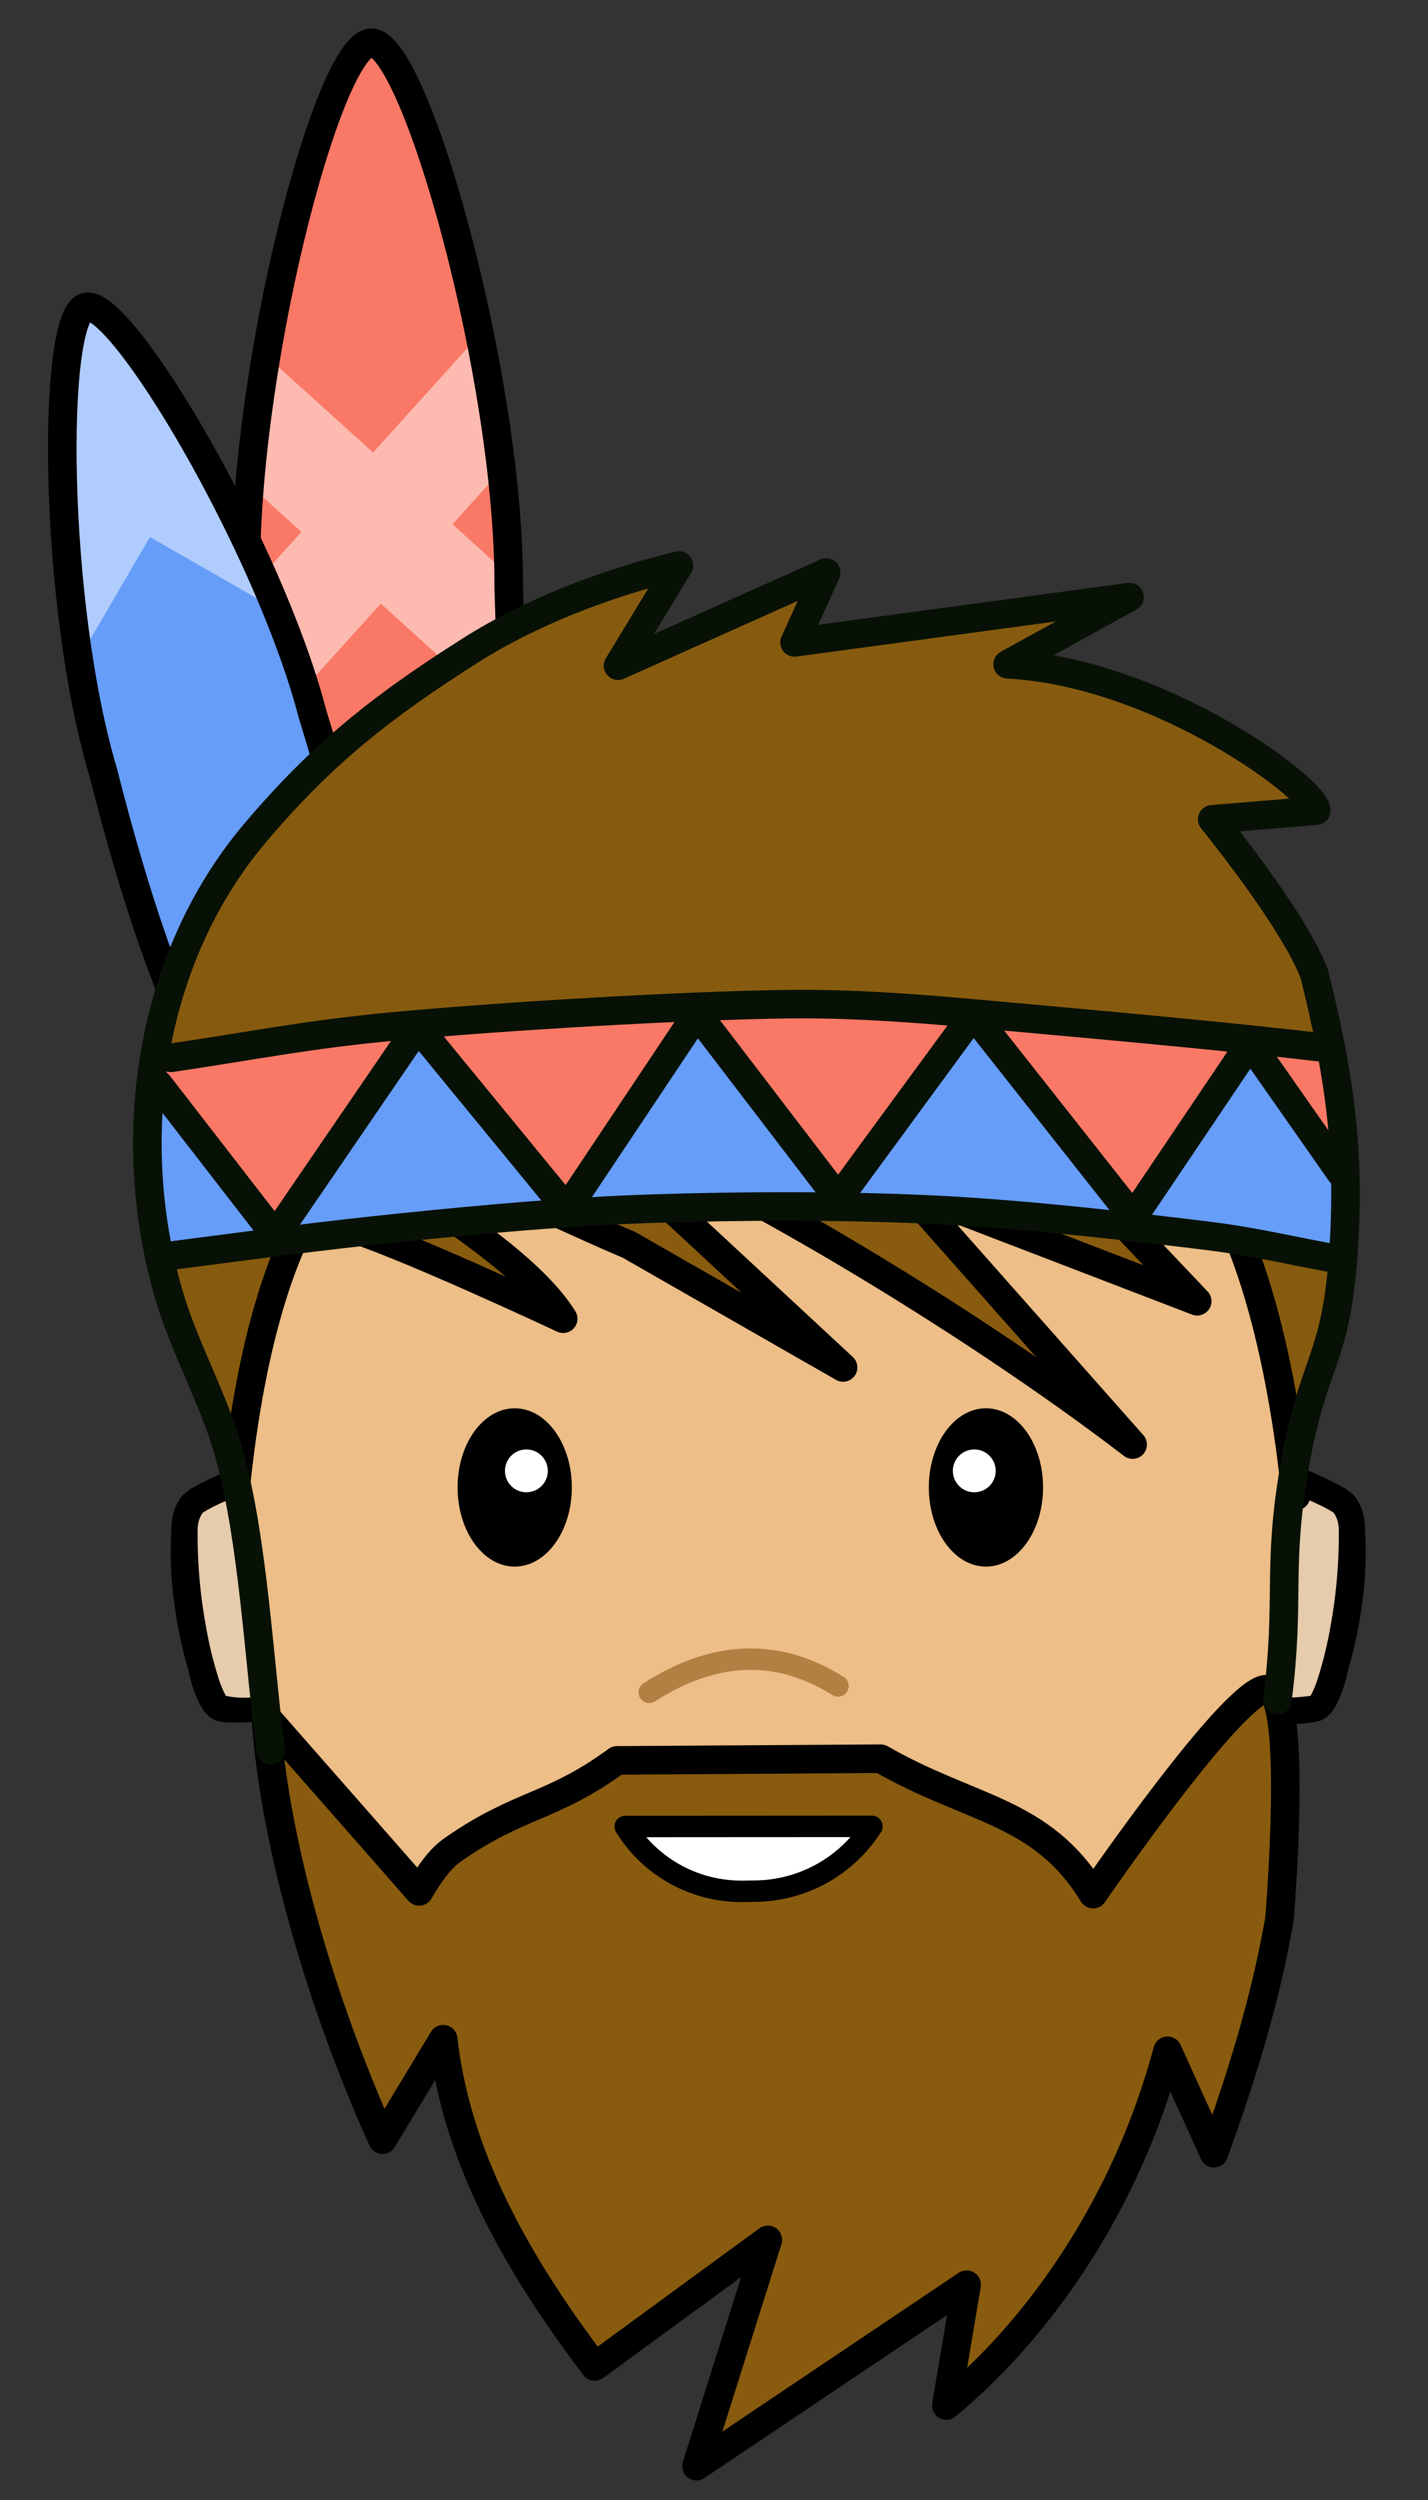 <?xml version="1.0" standalone="no"?><!DOCTYPE svg PUBLIC "-//W3C//DTD SVG 1.1//EN" "http://www.w3.org/Graphics/SVG/1.1/DTD/svg11.dtd"><svg width="100%" height="100%" viewBox="0 0 200 350" version="1.1" xmlns="http://www.w3.org/2000/svg" xmlns:xlink="http://www.w3.org/1999/xlink" xml:space="preserve" style="fill-rule:evenodd;clip-rule:evenodd;stroke-linecap:round;stroke-linejoin:round;stroke-miterlimit:1.414;"><rect x="0" y="0" width="200" height="350" fill="#333333" stroke="none"/><g id="Calque1"><path d="M51.16,4.735c0,0 7.49,9.427 10.71,22.081c3.342,13.132 8.253,30.594 8.253,50.903c0,22.9 2.175,45.06 -1.942,58.302c-3.053,9.819 -15.716,9.905 -15.716,9.905c0,0 -18.093,-28.328 -18.093,-68.207c0,-39.879 16.788,-72.984 16.788,-72.984Z" style="fill:#f97966;"/><clipPath id="_clip1"><path d="M51.16,4.735c0,0 7.49,9.427 10.71,22.081c3.342,13.132 8.253,30.594 8.253,50.903c0,22.9 2.175,45.06 -1.942,58.302c-3.053,9.819 -15.716,9.905 -15.716,9.905c0,0 -18.093,-28.328 -18.093,-68.207c0,-39.879 16.788,-72.984 16.788,-72.984Z"/></clipPath><g clip-path="url(#_clip1)"><path d="M63.372,73.393l16.003,14.457l-10.042,11.116l-16.003,-14.456l-14.456,16.003l-11.117,-10.041l14.457,-16.004l-16.004,-14.456l10.042,-11.116l16.003,14.456l14.456,-16.004l11.117,10.042l-14.456,16.003Z" style="fill:#fcbab0;"/></g><path d="M52.014,5.985c6.13,-0.066 19.41,47.001 19.237,76.374c1.639,45.295 -3.659,72.074 -17.228,76.074l-0.621,-0.01c-13.655,-3.696 -19.552,-30.349 -18.929,-75.67c-0.836,-29.512 11.412,-76.702 17.541,-76.768Z" style="fill:none;stroke-width:4px;stroke:#000;"/><path d="M11.592,41.616c0,0 8.472,6.277 14.064,16.25c5.803,10.351 13.915,24.008 18.518,41.187c5.191,19.37 8.743,38.291 8.262,50.426c-0.357,8.997 -3.452,13.793 -7.005,14.746c-8.346,2.236 -22.459,-23.336 -31.498,-57.068c-9.039,-33.733 -2.341,-65.541 -2.341,-65.541Z" style="fill:#669df9;"/><clipPath id="_clip2"><path d="M11.592,41.616c0,0 8.472,6.277 14.064,16.25c5.803,10.351 13.915,24.008 18.518,41.187c5.191,19.37 8.743,38.291 8.262,50.426c-0.357,8.997 -3.452,13.793 -7.005,14.746c-8.346,2.236 -22.459,-23.336 -31.498,-57.068c-9.039,-33.733 -2.341,-65.541 -2.341,-65.541Z"/></clipPath><g clip-path="url(#_clip2)"><path d="M24.019,38.227l-24.148,6.47l12.248,45.71l8.874,-15.225l15.274,8.754l-12.248,-45.709Z" style="fill:#b0ccfc;"/></g><path d="M12.024,42.981c4.885,-1.366 25.58,33.409 31.732,56.923c11.011,35.853 12.511,58.39 2.523,64.494l-0.498,0.124c-11.706,-0.029 -22.128,-20.069 -31.336,-56.426c-6.988,-23.41 -7.306,-63.75 -2.421,-65.115Z" style="fill:none;stroke-width:4px;stroke:#000;"/><path d="M178.029,234.846c-12.15,12.25 -24.375,29.032 -24.375,29.032l-15.949,-11.071c0,0 -10.381,-2.767 -14.936,-6.049l-36.604,-0.034c-28.711,11.561 -27.865,17.614 -27.865,17.614c0,0 -13.039,-10.668 -19.846,-19.112c0.021,0.961 -3.246,-17.208 -3.246,-29.303c0,-5.078 -0.809,-16.463 -0.809,-16.463l6.521,-28.745l60.971,-6.042l72.225,4.036c0,0 6.292,24.707 6.292,44.09c0,6.477 -1.447,15.93 -2.379,22.047Z" style="fill:#edbe87;"/><path d="M26.264,210.726l7.578,-3.236l4.244,21.803l-0.066,9.866l-7.504,-0.044l-4.207,-13.497l-0.045,-14.892Z" style="fill:#e6ccad;"/><path d="M37.366,237.336c0,0 -2.993,0.708 -5.723,0.086c-0.755,-1.304 -1.209,-2.988 -1.612,-4.419c-0.649,-2.305 -1.094,-4.607 -1.473,-6.96c-0.63,-3.917 -0.908,-7.882 -0.887,-11.815c0.006,-1.205 0.383,-1.937 0.698,-2.425c1.266,-0.854 3.055,-1.586 4.893,-2.413l1.012,-0.463l0.235,-4.136l-1.428,0.608c-2.337,0.972 -4.278,1.875 -6.027,2.84c-0.584,0.322 -0.822,0.604 -1.346,0.965c-0.801,0.887 -1.533,2.196 -1.663,4.082c-0.24,3.682 -0.194,7.432 0.374,11.221c0.412,3.117 1.051,6.206 1.953,9.3c0.4,1.904 0.94,3.494 1.694,4.937c0.562,1.094 1.433,1.932 2.355,2.199c1.746,0.413 4.83,0.138 7.234,0.03l-0.289,-3.637Z" style="fill:#000;"/><path d="M188.921,210.726l-9.581,-4.322l-0.38,23.304l-1.795,9.451l7.504,-0.044l4.207,-13.497l0.045,-14.892Z" style="fill:#e6ccad;"/><path d="M179.368,237.654c0,0 1.444,0.119 4.174,-0.232c0.755,-1.304 1.209,-2.988 1.612,-4.419c0.649,-2.305 1.094,-4.607 1.473,-6.96c0.63,-3.917 0.908,-7.882 0.887,-11.815c-0.006,-1.205 -0.383,-1.937 -0.698,-2.425c-1.266,-0.854 -3.055,-1.586 -4.893,-2.413l-1.012,-0.463l-0.235,-4.136l1.428,0.608c2.337,0.972 4.278,1.875 6.027,2.84c0.584,0.322 0.822,0.604 1.346,0.965c0.801,0.887 1.533,2.196 1.663,4.082c0.24,3.682 0.194,7.432 -0.374,11.221c-0.412,3.117 -1.051,6.206 -1.953,9.3c-0.4,1.904 -0.94,3.494 -1.694,4.937c-0.562,1.094 -1.433,1.932 -2.355,2.199c-1.746,0.413 -3.657,0.498 -6.06,0.391l0.664,-3.68Z" style="fill:#000;"/><path d="M23.952,184.249l8.924,19.158l7.768,-29.779l70.499,-5.322l62.823,4.919c3.235,12.431 7.366,28.802 7.366,28.802l8.787,-27.85l-7.737,-44.411l-11.403,-10.925l0.073,-3.9l13.817,-2.708l-13.897,-11.261l-27.53,-7.812l10.006,-9.357l-40.945,6.305l2.272,-8.651l-26.102,10.416l4.581,-13.434l-34.472,17.85l-24.927,22.38l-10.853,20.694l-1.741,21.787l2.691,23.099Z" style="fill:#875b0f;"/><ellipse cx="72.088" cy="208.241" rx="8" ry="11.082" style="fill:#000;"/><clipPath id="_clip3"><ellipse cx="72.088" cy="208.241" rx="8" ry="11.082"/></clipPath><g clip-path="url(#_clip3)"><circle cx="73.722" cy="205.921" r="3" style="fill:#fff;"/></g><ellipse cx="138.088" cy="208.241" rx="8" ry="11.082" style="fill:#000;"/><clipPath id="_clip4"><ellipse cx="138.088" cy="208.241" rx="8" ry="11.082"/></clipPath><g clip-path="url(#_clip4)"><circle cx="136.455" cy="205.921" r="3" style="fill:#fff;"/></g><path d="M38.014,241.939c0.379,17.315 7.219,40.899 15.826,56.778c2.323,-4.261 5.543,-7.9 8.414,-12.113c2.286,20.886 21.047,44.711 21.047,44.711l24.323,-18.244l-7.256,28.333l34.814,-21.626l-2.382,17.171l18.472,-20.866l12.471,-28.798l5.666,14.681c0,0 3.607,-10.056 7.323,-23.078c2.55,-8.576 2.541,-26.559 1.549,-44.296c-12.232,12.271 -24.627,29.286 -24.627,29.286l-15.949,-11.071c0,0 -10.381,-2.767 -14.936,-6.049l-36.604,-0.034c-28.711,11.561 -27.865,17.614 -27.865,17.614c0,0 -13.479,-13.956 -20.286,-22.399Z" style="fill:#885b0f;"/><path d="M153.096,265.178c0,0 20.089,-29.281 24.438,-28.687c4.349,0.593 1.656,32.247 1.656,32.247c-2.08,11.812 -5.463,22.41 -9.169,32.706l-6.495,-14.335c-5.706,21.3 -17.802,38.751 -30.99,49.667l2.849,-16.923l-37.837,25.412l9.989,-31.685l-24.237,17.72c-11.07,-14.55 -19.397,-29.594 -21.23,-45.806l-8.498,14.061c-8.251,-18.26 -15.127,-40.977 -16.347,-59.224l21.479,24.46c1.458,-2.479 2.874,-4.546 4.72,-5.834c9.393,-6.554 13.865,-5.807 22.986,-12.5l36.937,-0.237c12.657,7.288 22.534,7.151 29.749,18.958Z" style="fill:none;stroke-width:4px;stroke:#000;"/><path d="M87.557,255.712l34.564,-0.021c0,0 0,0.001 0,0.001c-3.555,5.572 -9.676,8.981 -16.286,9.069c-0.584,0.007 -1.171,0.015 -1.755,0.023c-6.719,0.089 -12.991,-3.355 -16.523,-9.071c0,0 0,-0.001 0,-0.001Z" style="fill:#fff;stroke-width:3px;stroke:#000;"/><path d="M90.925,236.93c9.108,-5.842 17.926,-6.228 26.44,-0.898" style="fill:none;stroke-width:3px;stroke:#b38044;"/><path d="M33.151,206.91c1.912,-17.239 5.605,-30.55 10.966,-39.075c36.49,-21.862 78.486,-21.08 125.502,-2.367c6.393,10.549 10.136,26.884 11.888,43.969" style="fill:none;stroke-width:4px;stroke:#000;"/><path d="M155.685,199.839c-7.361,-6.827 -15.6,-11.229 -23.85,-16.318c-12.8,-7.893 -46.68,-24.727 -46.68,-24.727l23.614,25.52l-60.187,-26.599c0,0 10.767,9.902 14.476,12.942c3.14,2.573 11.664,10.587 11.664,10.587c0,0 -20.562,-7.333 -29.103,-10.256c-7.361,-2.519 -15.033,-3.047 -22.17,-7.806l56.445,-2.292l75.869,5.526l9.029,13.985l-33.052,-10.341l23.945,29.779Z" style="fill:#82570f;"/><path d="M23.057,165.21c0,0 15.869,3.83 24.663,6.265c7.71,2.135 31.156,13.147 31.156,13.147c-6.512,-10.442 -27.777,-21.034 -35.985,-28.885c8.503,1.142 31.94,12.916 45.252,18.57l29.937,17.137l-38.689,-35.899c20.796,7.846 55.965,28.846 79.241,46.696l-31.578,-35.665l40.621,15.601l-21.318,-22.471" style="fill:#885b0f;stroke-width:4px;stroke:#000;"/><path d="M23.02,148.144l-1.432,13.703c0,0 1.914,12.062 2.055,12.774c0,0 44.709,-5.908 83.633,-5.916c38.924,-0.008 80.724,7.17 80.724,7.17l0.375,-10.855l-12.653,-18.65c0,0 -30.873,-4.679 -68.819,-4.679c-37.946,0 -83.883,6.453 -83.883,6.453Z" style="fill:#669df9;"/><path d="M39.104,171.54l17.851,-28.242l-35.352,5.881l17.501,22.361Z" style="fill:#f97966;"/><path d="M59.875,144.603l20.057,23.063l17.133,-25.857l-37.19,2.794Z" style="fill:#f97966;"/><path d="M100.221,142.15l17.261,24.403l20.065,-23.882l-37.326,-0.521Z" style="fill:#f97966;"/><path d="M139.08,143.311l19.719,26.376l15.476,-23.231l-35.195,-3.145Z" style="fill:#f97966;"/><path d="M187.59,161.547l-1.526,-14.022l-9.497,0.246l11.023,13.776Z" style="fill:#f97966;"/><path d="M23.942,148.099c12.128,-1.803 19.172,-3.287 31.381,-4.422c15.243,-1.417 40.32,-2.908 55.067,-3.094c11.157,-0.141 22.303,0.971 33.416,1.976c12.289,1.112 27.993,2.527 41.432,4.092" style="fill:none;stroke-width:4px;stroke:#081106;"/><path d="M24.354,175.742c11.902,-1.53 19.952,-2.664 31.727,-3.87c11.621,-1.189 23.27,-2.256 34.945,-2.646c12.477,-0.417 26.891,-0.487 39.917,0.146c12.789,0.621 28.533,2.454 38.238,3.648c6.716,0.825 11.992,2.169 18.656,3.34" style="fill:none;stroke-width:4px;stroke:#081106;"/><path d="M22.197,151.814l16.366,21.138l19.939,-29.145l20.885,25.456l18.248,-27.329l19.78,25.857l18.898,-25.764l22.397,28.374l16.378,-24.316l12.667,18.089" style="fill:none;stroke-width:4px;stroke:#081106;"/><path d="M37.909,245.026c-1.632,-12.444 -2.436,-29.428 -5.85,-41.622c-2.145,-7.661 -6.246,-14.676 -8.456,-22.319c-6.276,-21.702 -2.736,-46.872 12.1,-64.437c9.505,-11.255 17.985,-17.86 30.27,-25.645c8.122,-5.146 18.483,-9.247 29.113,-11.831l-8.528,14.028l29.159,-13.046l-4.433,9.785l46.908,-6.35l-17.072,9.412c21.413,1.108 43.458,17.725 43.226,20.494l-14.575,1.208c0,0 11.422,14.016 14.292,21.616c3.493,13.992 5.113,24.811 4.074,39.273c-1.093,15.226 -4.194,14.678 -6.8,29.559c-2.521,14.398 -0.596,18.416 -2.426,32.865" style="fill:none;stroke-width:4px;stroke:#081106;"/></g></svg>